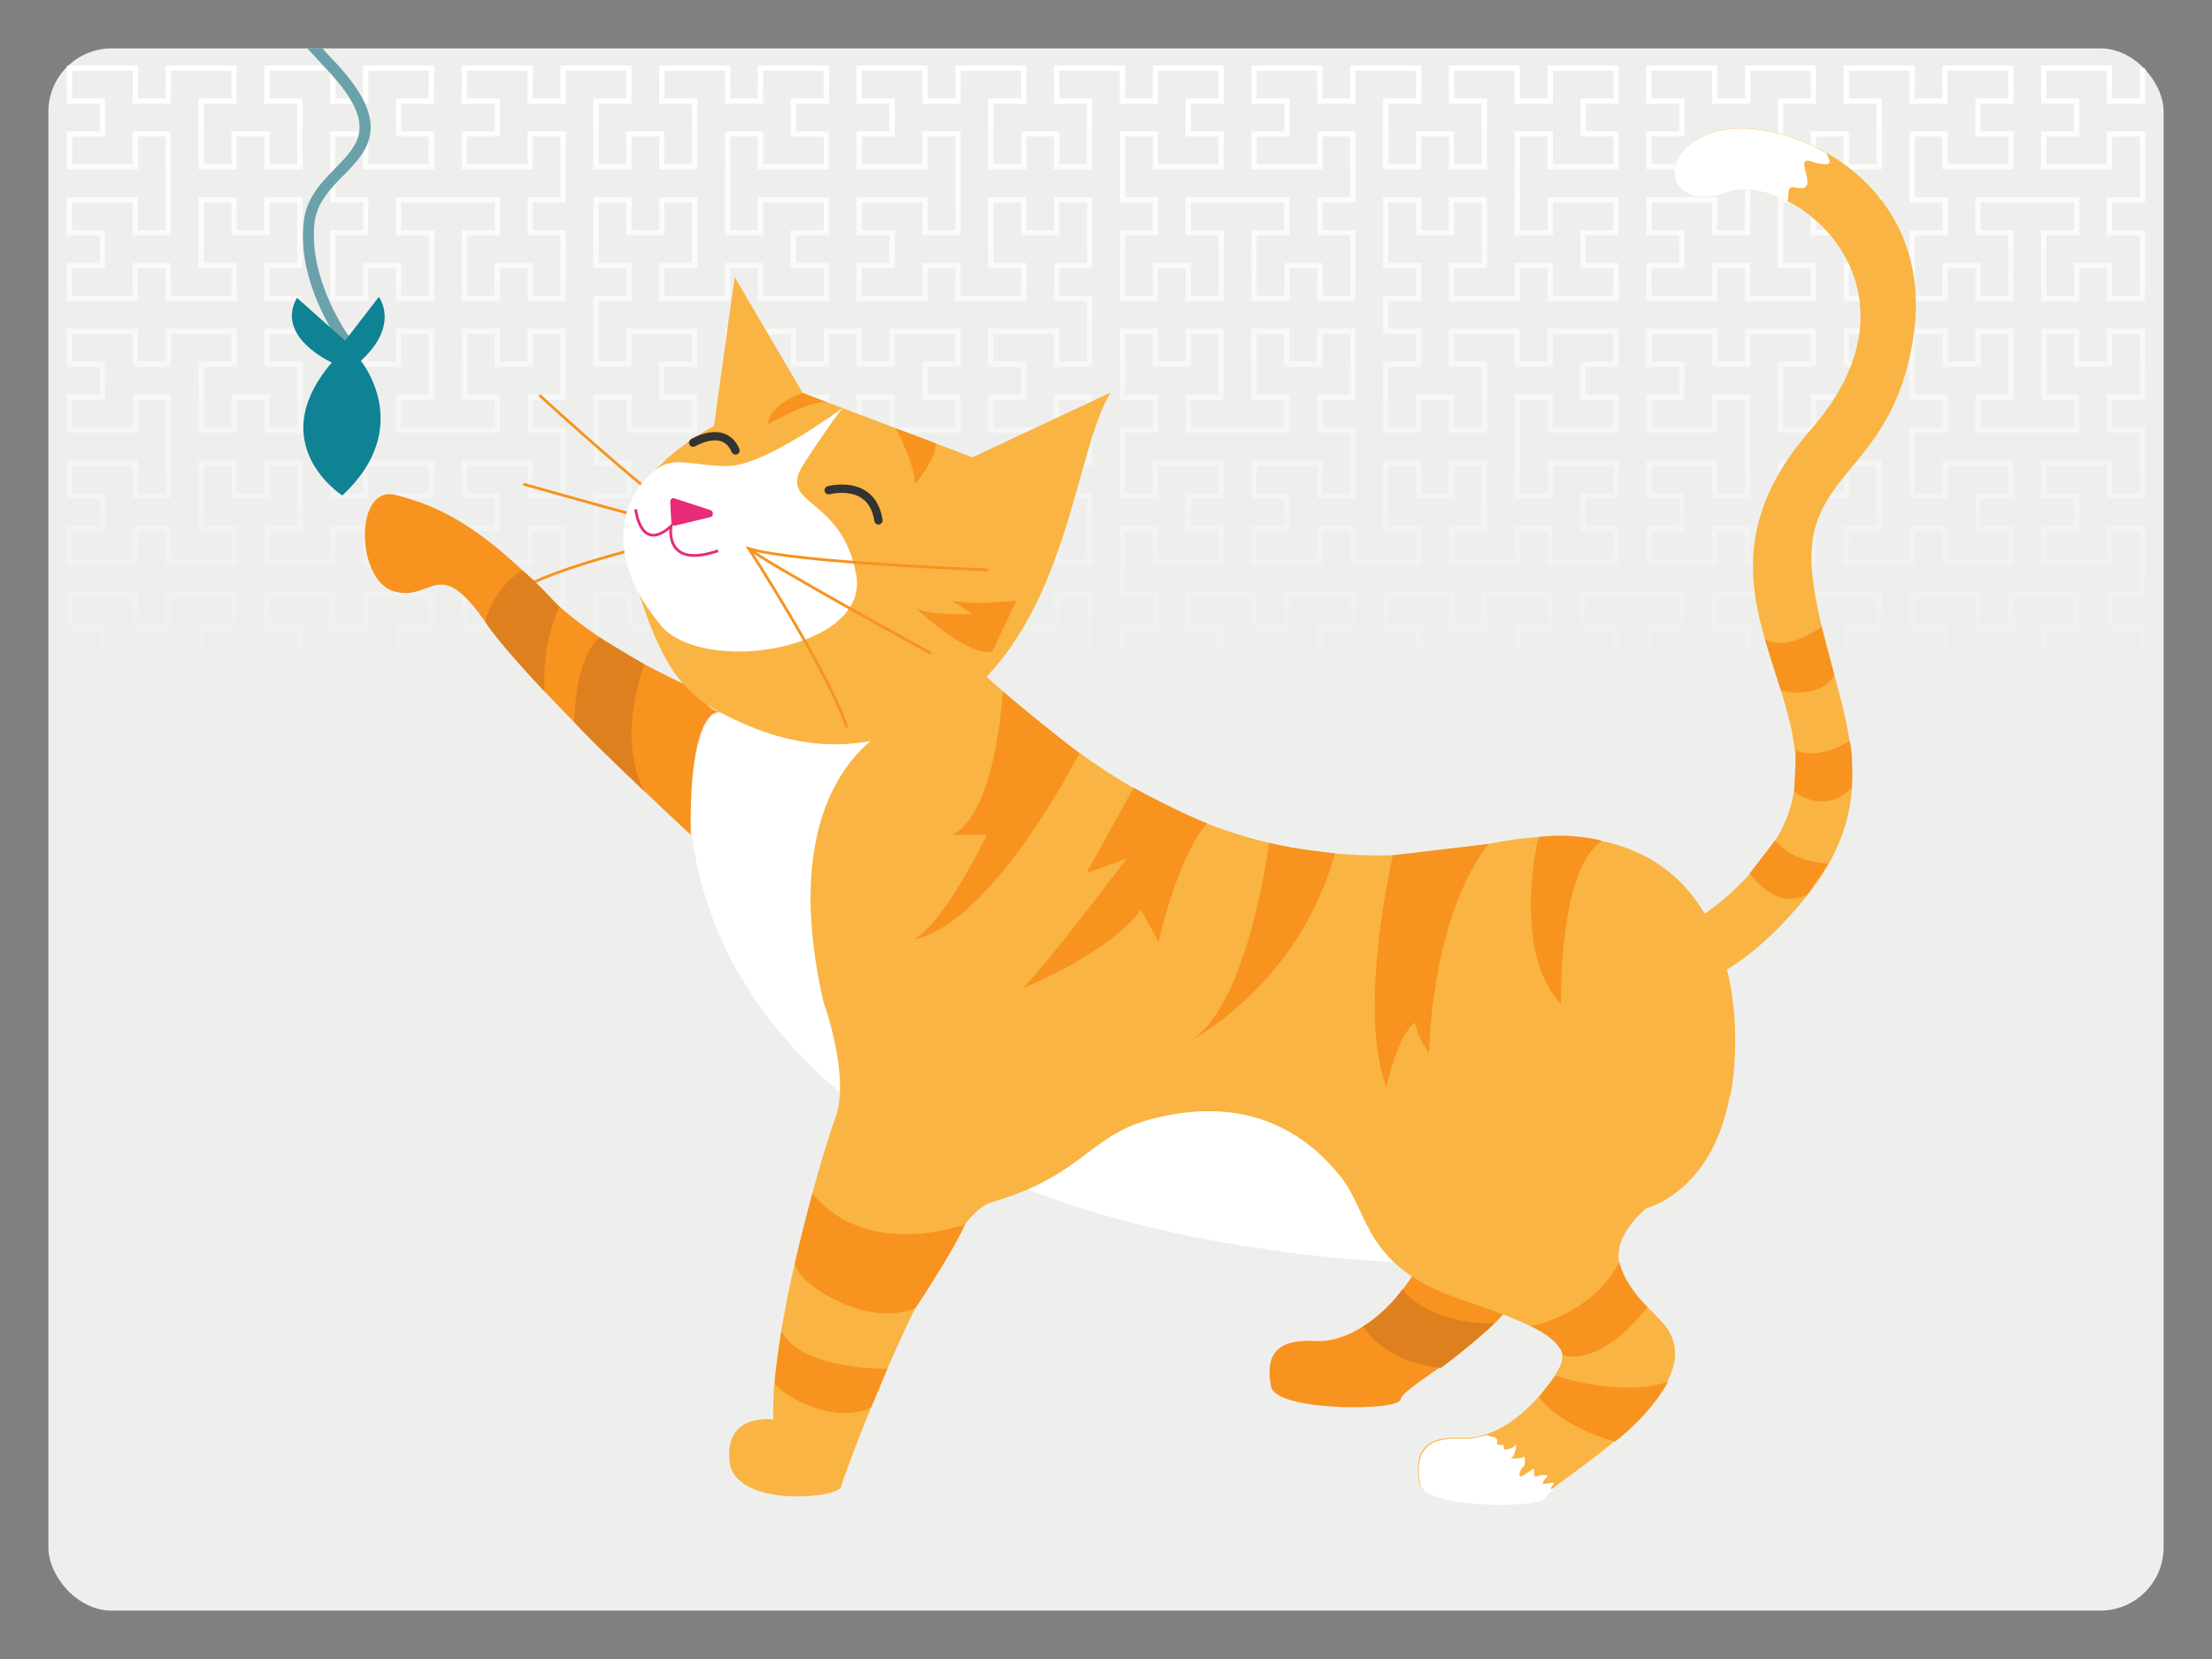 <?xml version="1.0" encoding="UTF-8"?><svg id="a" xmlns="http://www.w3.org/2000/svg" width="800" height="600" xmlns:xlink="http://www.w3.org/1999/xlink" viewBox="0 0 800 600"><rect x="0" y="0" width="800" height="600" fill="#808080" stroke="none"/><defs><style>.c{fill:url(#b);}.d{stroke:#333;stroke-width:3px;}.d,.e{stroke-linecap:round;}.d,.e,.f{fill:none;stroke-miterlimit:10;}.g{fill:#f9b443;}.h{fill:#eeefed;}.i{fill:#f7931e;}.j{fill:#fff;}.k{fill:#e72b78;}.l{fill:#6ba1ab;}.m{fill:#df801e;}.n{fill:#0f8294;}.e{stroke:#f7931e;}.f{stroke:#e72b78;}</style><linearGradient id="b" x1="400" y1="23.7" x2="400" y2="406.4" gradientTransform="matrix(1, 0, 0, 1, 0, 0)" gradientUnits="userSpaceOnUse"><stop offset="0" stop-color="#fff"/><stop offset=".6" stop-color="#eeefed"/></linearGradient></defs><g><rect class="h" x="17.5" y="17.5" width="765" height="565" rx="22.9" ry="22.9"/><polyline class="c" points="381.2 404.5 393.1 404.5 393.1 394.5 381.2 394.5 381.2 380.7 393.1 380.7 393.1 358.8 383.1 358.8 383.1 370.7 369.3 370.7 369.3 358.8 359.3 358.8 359.3 380.7 371.2 380.7 371.2 394.5 345.5 394.5 345.5 382.6 335.5 382.6 335.5 394.5 309.8 394.5 309.8 380.7 321.7 380.7 321.7 370.7 309.8 370.7 309.8 356.9 335.5 356.9 335.5 368.8 345.5 368.8 345.5 335 335.5 335 335.5 346.9 309.8 346.9 309.8 333.1 321.7 333.1 321.7 323.1 309.8 323.1 309.8 309.3 335.5 309.3 335.5 321.2 345.5 321.2 345.5 309.3 371.2 309.3 371.2 323.1 359.3 323.1 359.3 345 369.3 345 369.3 333.1 383.1 333.1 383.1 345 393.1 345 393.1 323.1 381.2 323.1 381.2 309.3 393.1 309.3 393.1 287.4 383.1 287.4 383.1 299.3 357.4 299.3 357.4 285.5 369.3 285.5 369.3 275.5 357.4 275.5 357.4 261.7 383.1 261.7 383.1 273.6 393.1 273.6 393.1 251.7 381.2 251.7 381.2 237.9 393.1 237.9 393.1 216 383.1 216 383.1 227.9 369.3 227.9 369.3 216 359.3 216 359.3 237.9 371.2 237.9 371.2 251.7 333.6 251.7 333.6 237.9 345.5 237.9 345.5 216 335.5 216 335.5 227.9 321.7 227.9 321.7 216 311.7 216 311.7 237.9 323.6 237.9 323.6 251.7 311.7 251.7 311.7 273.6 321.7 273.6 321.7 261.7 347.4 261.7 347.4 275.5 335.5 275.5 335.5 285.5 347.4 285.5 347.4 299.3 321.7 299.3 321.7 287.4 311.7 287.4 311.7 299.3 297.9 299.3 297.9 287.4 287.9 287.4 287.9 299.3 262.2 299.3 262.2 285.5 274.1 285.5 274.1 275.5 262.2 275.5 262.2 261.7 287.9 261.7 287.9 273.6 297.9 273.6 297.9 251.7 286 251.7 286 237.9 297.9 237.9 297.9 216 287.9 216 287.9 227.9 274.1 227.9 274.1 216 264.1 216 264.1 237.9 276 237.9 276 251.7 238.4 251.7 238.4 237.9 250.3 237.9 250.3 216 240.3 216 240.3 227.9 226.5 227.9 226.5 216 216.5 216 216.5 237.9 228.4 237.9 228.4 251.7 216.5 251.7 216.5 273.6 226.5 273.6 226.5 261.7 252.2 261.7 252.2 275.5 240.3 275.5 240.3 285.5 252.2 285.5 252.2 299.3 226.5 299.3 226.5 287.4 216.5 287.4 216.5 309.3 228.4 309.3 228.4 323.1 216.5 323.1 216.5 345 226.5 345 226.5 333.1 240.3 333.1 240.3 345 250.3 345 250.3 323.1 238.4 323.1 238.4 309.3 264.1 309.3 264.1 321.2 274.1 321.2 274.1 309.3 299.8 309.3 299.8 323.1 287.9 323.1 287.9 333.1 299.8 333.1 299.8 346.9 274.1 346.9 274.1 335 264.1 335 264.1 368.8 274.1 368.8 274.1 356.9 299.8 356.9 299.8 370.7 287.9 370.7 287.9 380.7 299.8 380.7 299.8 394.5 274.1 394.5 274.1 382.6 264.1 382.6 264.1 394.5 238.4 394.5 238.4 380.7 250.3 380.7 250.3 358.8 240.3 358.8 240.3 370.7 226.5 370.7 226.5 358.8 216.5 358.8 216.5 380.7 228.4 380.7 228.4 394.5 202.7 394.5 202.7 382.6 192.7 382.6 192.7 394.5 167 394.5 167 380.7 178.9 380.7 178.9 370.7 167 370.7 167 356.9 192.7 356.9 192.7 368.8 202.7 368.8 202.7 346.9 190.8 346.9 190.8 333.1 202.7 333.1 202.7 311.2 192.7 311.2 192.7 323.1 178.9 323.1 178.9 311.2 168.9 311.2 168.9 333.1 180.8 333.1 180.8 346.9 143.2 346.9 143.2 333.1 155.1 333.1 155.1 311.2 145.1 311.2 145.1 323.1 131.3 323.1 131.3 311.2 121.3 311.2 121.3 333.1 133.2 333.1 133.2 346.9 121.3 346.9 121.3 368.8 131.3 368.8 131.3 356.9 157 356.9 157 370.7 145.1 370.7 145.1 380.7 157 380.7 157 394.5 131.3 394.5 131.3 382.6 121.3 382.6 121.3 394.5 95.6 394.5 95.6 380.7 107.5 380.7 107.5 358.8 97.5 358.8 97.5 370.7 83.7 370.7 83.7 358.8 73.7 358.8 73.7 380.7 85.6 380.7 85.6 394.5 59.9 394.5 59.9 382.6 49.9 382.6 49.9 394.5 24.2 394.5 24.2 380.7 36.1 380.7 36.1 370.7 24.2 370.7 24.2 356.9 49.9 356.9 49.9 368.8 59.9 368.8 59.9 335 49.9 335 49.9 346.9 24.2 346.9 24.2 333.1 36.1 333.1 36.1 323.1 24.2 323.1 24.2 309.3 49.9 309.3 49.9 321.2 59.9 321.2 59.9 309.3 85.6 309.3 85.6 323.1 73.7 323.1 73.7 345 83.7 345 83.7 333.1 97.5 333.1 97.5 345 107.5 345 107.5 323.1 95.6 323.1 95.6 309.3 107.5 309.3 107.5 299.3 95.6 299.3 95.6 285.5 107.5 285.5 107.5 263.6 97.5 263.6 97.5 275.5 83.7 275.5 83.7 263.6 73.7 263.6 73.7 285.5 85.6 285.5 85.6 299.3 59.9 299.3 59.9 287.4 49.9 287.4 49.9 299.3 24.2 299.3 24.2 285.5 36.1 285.5 36.1 275.5 24.2 275.5 24.2 261.7 49.9 261.7 49.9 273.6 59.9 273.6 59.9 239.8 49.9 239.8 49.9 251.7 24.2 251.7 24.2 237.9 36.1 237.9 36.1 227.9 24.2 227.9 24.2 214.1 49.9 214.1 49.9 226 59.9 226 59.9 214.1 85.6 214.1 85.6 227.9 73.7 227.9 73.7 249.8 83.7 249.8 83.7 237.9 97.5 237.9 97.5 249.8 107.5 249.8 107.5 227.9 95.6 227.9 95.6 214.1 121.3 214.1 121.3 226 131.3 226 131.3 214.1 157 214.1 157 227.9 145.1 227.9 145.1 237.9 157 237.9 157 251.7 131.3 251.7 131.3 239.8 121.3 239.8 121.3 261.7 133.2 261.7 133.2 275.5 121.3 275.5 121.3 297.4 131.3 297.4 131.3 285.5 145.1 285.5 145.1 297.4 155.1 297.4 155.1 275.5 143.2 275.5 143.2 261.7 180.8 261.7 180.8 275.5 168.9 275.5 168.9 297.4 178.9 297.4 178.9 285.5 192.7 285.5 192.7 297.4 202.7 297.4 202.7 275.5 190.8 275.5 190.8 261.7 202.7 261.7 202.7 239.8 192.7 239.8 192.7 251.7 167 251.7 167 237.9 178.9 237.9 178.9 227.9 167 227.9 167 214.1 192.7 214.1 192.7 226 202.7 226 202.7 192.2 192.7 192.2 192.7 204.1 167 204.1 167 190.3 178.9 190.3 178.9 180.3 167 180.3 167 166.5 192.7 166.5 192.7 178.4 202.7 178.4 202.7 156.5 190.8 156.5 190.8 142.7 202.7 142.7 202.7 120.8 192.7 120.8 192.7 132.7 178.9 132.7 178.9 120.8 168.9 120.8 168.9 142.7 180.8 142.7 180.8 156.5 143.2 156.5 143.2 142.7 155.1 142.7 155.1 120.8 145.1 120.8 145.1 132.7 131.3 132.7 131.3 120.8 121.3 120.8 121.3 142.7 133.2 142.7 133.2 156.5 121.3 156.5 121.3 178.4 131.3 178.4 131.3 166.5 157 166.5 157 180.3 145.1 180.3 145.1 190.3 157 190.3 157 204.1 131.3 204.1 131.3 192.2 121.3 192.2 121.3 204.1 95.6 204.1 95.6 190.3 107.5 190.3 107.5 168.4 97.5 168.4 97.5 180.3 83.7 180.3 83.7 168.4 73.7 168.4 73.7 190.3 85.6 190.3 85.6 204.1 59.9 204.1 59.9 192.2 49.9 192.2 49.9 204.1 24.2 204.1 24.2 190.3 36.1 190.3 36.1 180.3 24.2 180.3 24.2 166.5 49.9 166.5 49.9 178.4 59.9 178.4 59.9 144.6 49.9 144.6 49.9 156.5 24.2 156.5 24.2 142.7 36.1 142.7 36.1 132.7 24.2 132.7 24.2 118.9 49.9 118.9 49.9 130.8 59.9 130.8 59.9 118.9 85.6 118.9 85.6 132.7 73.7 132.7 73.7 154.6 83.7 154.6 83.7 142.7 97.5 142.7 97.5 154.6 107.5 154.6 107.5 132.7 95.6 132.7 95.6 118.9 107.5 118.9 107.5 108.9 95.6 108.9 95.6 95.1 107.5 95.1 107.5 73.2 97.5 73.2 97.5 85.1 83.7 85.1 83.7 73.2 73.7 73.2 73.7 95.1 85.6 95.1 85.6 108.9 59.9 108.9 59.9 97 49.9 97 49.9 108.9 24.2 108.9 24.2 95.1 36.1 95.1 36.1 85.1 24.2 85.1 24.2 71.3 49.9 71.3 49.9 83.2 59.9 83.2 59.9 49.4 49.9 49.4 49.9 61.3 24.2 61.3 24.2 47.5 36.1 47.5 36.1 37.5 24.2 37.5 24.2 23.7 49.9 23.7 49.9 35.6 59.9 35.6 59.9 23.7 85.6 23.7 85.6 37.5 73.7 37.5 73.7 59.4 83.7 59.4 83.7 47.5 97.5 47.5 97.5 59.4 107.5 59.4 107.5 37.5 95.6 37.5 95.6 23.7 121.3 23.7 121.3 35.6 131.3 35.6 131.3 23.7 157 23.7 157 37.5 145.1 37.5 145.1 47.5 157 47.5 157 61.3 131.3 61.3 131.3 49.4 121.3 49.4 121.3 71.3 133.2 71.3 133.2 85.1 121.3 85.1 121.3 107 131.3 107 131.3 95.1 145.1 95.1 145.1 107 155.1 107 155.1 85.1 143.2 85.1 143.2 71.3 180.8 71.3 180.8 85.1 168.9 85.1 168.9 107 178.9 107 178.9 95.1 192.7 95.1 192.7 107 202.7 107 202.7 85.1 190.8 85.1 190.8 71.3 202.7 71.3 202.7 49.4 192.7 49.4 192.7 61.3 167 61.3 167 47.5 178.9 47.5 178.9 37.5 167 37.5 167 23.7 192.7 23.7 192.7 35.6 202.7 35.6 202.7 23.7 228.4 23.7 228.4 37.5 216.5 37.5 216.5 59.4 226.5 59.4 226.5 47.5 240.3 47.5 240.3 59.4 250.3 59.4 250.3 37.5 238.4 37.5 238.4 23.7 264.1 23.7 264.1 35.6 274.1 35.6 274.1 23.7 299.8 23.7 299.8 37.5 287.9 37.5 287.9 47.5 299.8 47.5 299.8 61.3 274.1 61.3 274.1 49.4 264.1 49.4 264.1 83.2 274.1 83.2 274.1 71.3 299.8 71.3 299.8 85.1 287.9 85.1 287.9 95.1 299.8 95.1 299.8 108.9 274.1 108.9 274.1 97 264.1 97 264.1 108.9 238.4 108.9 238.4 95.1 250.3 95.1 250.3 73.2 240.3 73.2 240.3 85.1 226.5 85.1 226.5 73.2 216.5 73.2 216.5 95.1 228.4 95.1 228.4 108.9 216.5 108.9 216.5 130.8 226.5 130.8 226.5 118.9 252.2 118.9 252.2 132.7 240.3 132.7 240.3 142.7 252.2 142.7 252.2 156.5 226.5 156.5 226.5 144.6 216.5 144.6 216.5 166.5 228.4 166.5 228.4 180.3 216.5 180.3 216.5 202.2 226.5 202.2 226.5 190.3 240.3 190.3 240.3 202.2 250.3 202.2 250.3 180.3 238.4 180.3 238.4 166.5 276 166.5 276 180.3 264.1 180.3 264.1 202.2 274.1 202.2 274.1 190.3 287.9 190.3 287.9 202.2 297.9 202.2 297.9 180.3 286 180.3 286 166.5 297.9 166.5 297.9 144.6 287.9 144.6 287.9 156.5 262.2 156.5 262.2 142.7 274.1 142.7 274.1 132.7 262.2 132.7 262.2 118.9 287.9 118.9 287.9 130.8 297.9 130.8 297.9 118.9 311.7 118.9 311.7 130.8 321.7 130.8 321.7 118.9 347.4 118.9 347.4 132.7 335.5 132.7 335.5 142.7 347.4 142.7 347.4 156.5 321.7 156.5 321.7 144.6 311.7 144.6 311.7 166.5 323.6 166.5 323.6 180.3 311.7 180.3 311.7 202.2 321.7 202.2 321.7 190.3 335.5 190.3 335.5 202.2 345.5 202.2 345.5 180.3 333.6 180.3 333.6 166.5 371.2 166.5 371.2 180.3 359.3 180.3 359.3 202.2 369.3 202.2 369.3 190.3 383.1 190.3 383.1 202.2 393.1 202.2 393.1 180.3 381.2 180.3 381.2 166.5 393.1 166.5 393.1 144.6 383.1 144.6 383.1 156.5 357.4 156.5 357.4 142.7 369.3 142.7 369.3 132.7 357.4 132.7 357.4 118.9 383.1 118.9 383.1 130.8 393.1 130.8 393.1 108.9 381.2 108.9 381.2 95.1 393.1 95.1 393.1 73.2 383.1 73.2 383.1 85.1 369.3 85.1 369.3 73.2 359.3 73.2 359.3 95.1 371.2 95.1 371.2 108.9 345.5 108.9 345.5 97 335.5 97 335.5 108.9 309.8 108.9 309.8 95.1 321.7 95.1 321.7 85.1 309.8 85.1 309.8 71.3 335.5 71.3 335.5 83.2 345.5 83.2 345.5 49.4 335.5 49.4 335.5 61.3 309.8 61.3 309.8 47.5 321.7 47.5 321.7 37.5 309.8 37.5 309.8 23.7 335.5 23.7 335.5 35.6 345.5 35.6 345.5 23.7 371.2 23.7 371.2 37.5 359.3 37.5 359.3 59.4 369.3 59.4 369.3 47.5 383.1 47.5 383.1 59.4 393.1 59.4 393.1 37.5 381.2 37.5 381.2 23.7 406.9 23.7 406.9 35.6 416.9 35.6 416.9 23.7 442.6 23.7 442.6 37.5 430.7 37.5 430.7 47.5 442.6 47.5 442.6 61.3 416.9 61.3 416.9 49.4 406.9 49.4 406.9 71.3 418.8 71.3 418.8 85.1 406.9 85.1 406.9 107 416.9 107 416.9 95.1 430.7 95.1 430.7 107 440.7 107 440.7 85.1 428.8 85.1 428.8 71.3 466.4 71.3 466.4 85.1 454.5 85.1 454.5 107 464.5 107 464.5 95.1 478.3 95.1 478.3 107 488.3 107 488.3 85.1 476.4 85.1 476.4 71.3 488.3 71.3 488.3 49.4 478.3 49.4 478.3 61.3 452.6 61.3 452.6 47.5 464.5 47.5 464.5 37.5 452.6 37.5 452.6 23.7 478.3 23.7 478.3 35.6 488.3 35.6 488.3 23.7 514 23.7 514 37.5 502.1 37.5 502.1 59.4 512.1 59.4 512.1 47.5 525.9 47.5 525.9 59.4 535.9 59.4 535.9 37.5 524 37.5 524 23.7 549.7 23.7 549.7 35.6 559.7 35.6 559.7 23.7 585.4 23.7 585.4 37.5 573.5 37.5 573.5 47.5 585.4 47.5 585.4 61.3 559.7 61.3 559.7 49.4 549.7 49.4 549.7 83.2 559.7 83.2 559.7 71.3 585.4 71.3 585.4 85.1 573.5 85.1 573.5 95.1 585.4 95.1 585.4 108.9 559.7 108.9 559.7 97 549.7 97 549.7 108.9 524 108.9 524 95.1 535.9 95.1 535.9 73.2 525.9 73.2 525.9 85.1 512.1 85.1 512.1 73.2 502.1 73.2 502.1 95.1 514 95.1 514 108.9 502.1 108.9 502.1 118.9 514 118.9 514 132.7 502.1 132.7 502.1 154.6 512.1 154.6 512.1 142.7 525.9 142.7 525.9 154.6 535.9 154.6 535.9 132.7 524 132.7 524 118.9 549.7 118.9 549.7 130.8 559.7 130.8 559.7 118.9 585.4 118.9 585.4 132.7 573.5 132.7 573.5 142.7 585.4 142.7 585.4 156.5 559.7 156.5 559.7 144.6 549.7 144.6 549.7 178.4 559.7 178.4 559.7 166.5 585.4 166.5 585.4 180.3 573.5 180.3 573.5 190.3 585.4 190.3 585.4 204.1 559.7 204.1 559.7 192.2 549.7 192.2 549.7 204.1 524 204.1 524 190.3 535.9 190.3 535.9 168.4 525.9 168.4 525.9 180.3 512.1 180.3 512.1 168.4 502.1 168.4 502.1 190.3 514 190.3 514 204.1 488.3 204.1 488.3 192.2 478.3 192.2 478.3 204.1 452.6 204.1 452.6 190.3 464.5 190.3 464.5 180.3 452.6 180.3 452.6 166.5 478.3 166.5 478.3 178.4 488.3 178.4 488.3 156.5 476.4 156.5 476.4 142.7 488.3 142.7 488.3 120.8 478.3 120.8 478.3 132.7 464.5 132.7 464.5 120.8 454.5 120.8 454.5 142.7 466.4 142.7 466.4 156.5 428.8 156.5 428.8 142.7 440.7 142.7 440.7 120.8 430.7 120.8 430.7 132.7 416.9 132.7 416.9 120.8 406.9 120.8 406.9 142.7 418.8 142.7 418.8 156.5 406.9 156.5 406.9 178.4 416.9 178.4 416.9 166.5 442.6 166.5 442.6 180.3 430.7 180.3 430.7 190.3 442.6 190.3 442.6 204.1 416.9 204.1 416.9 192.2 406.9 192.2 406.9 214.1 418.8 214.1 418.8 227.9 406.9 227.9 406.9 249.8 416.9 249.8 416.9 237.9 430.7 237.9 430.7 249.8 440.7 249.8 440.7 227.9 428.8 227.9 428.8 214.1 454.5 214.1 454.5 226 464.5 226 464.5 214.1 490.2 214.1 490.2 227.9 478.3 227.9 478.3 237.9 490.2 237.9 490.2 251.7 464.5 251.7 464.5 239.8 454.5 239.8 454.5 273.6 464.5 273.6 464.5 261.7 490.2 261.7 490.2 275.5 478.3 275.5 478.3 285.5 490.2 285.5 490.2 299.3 464.5 299.3 464.5 287.4 454.5 287.4 454.5 299.3 428.8 299.3 428.8 285.5 440.7 285.5 440.7 263.6 430.7 263.6 430.7 275.5 416.9 275.5 416.9 263.6 406.9 263.6 406.9 285.5 418.8 285.5 418.8 299.3 406.9 299.3 406.9 321.2 416.9 321.2 416.9 309.3 442.6 309.3 442.6 323.1 430.7 323.1 430.7 333.1 442.6 333.1 442.6 346.9 416.9 346.9 416.9 335 406.9 335 406.9 356.9 418.8 356.9 418.8 370.7 406.9 370.7 406.9 392.6 416.9 392.6 416.9 380.7 430.7 380.7 430.7 392.6 440.7 392.6 440.7 370.7 428.8 370.7 428.8 356.9 466.4 356.9 466.4 370.7 454.5 370.7 454.5 392.6 464.5 392.6 464.5 380.7 478.3 380.7 478.3 392.6 488.3 392.6 488.3 370.7 476.4 370.7 476.4 356.9 488.3 356.9 488.3 335 478.3 335 478.3 346.9 452.6 346.9 452.6 333.1 464.5 333.1 464.5 323.1 452.6 323.1 452.6 309.3 478.3 309.3 478.3 321.2 488.3 321.2 488.3 309.3 502.1 309.3 502.1 321.2 512.1 321.2 512.1 309.3 537.8 309.3 537.8 323.1 525.9 323.1 525.9 333.1 537.8 333.1 537.8 346.9 512.1 346.9 512.1 335 502.1 335 502.1 356.9 514 356.9 514 370.7 502.1 370.7 502.1 392.6 512.1 392.6 512.1 380.7 525.9 380.7 525.9 392.6 535.9 392.6 535.9 370.7 524 370.7 524 356.9 561.6 356.9 561.6 370.7 549.7 370.7 549.7 392.6 559.7 392.6 559.7 380.7 573.5 380.7 573.5 392.6 583.5 392.6 583.5 370.7 571.6 370.7 571.6 356.9 583.5 356.9 583.5 335 573.5 335 573.5 346.9 547.8 346.9 547.8 333.1 559.7 333.1 559.7 323.1 547.8 323.1 547.8 309.3 573.5 309.3 573.5 321.2 583.5 321.2 583.5 299.3 571.6 299.3 571.6 285.5 583.5 285.5 583.5 263.6 573.5 263.6 573.5 275.5 559.7 275.5 559.7 263.6 549.7 263.6 549.7 285.5 561.6 285.5 561.6 299.3 535.9 299.3 535.9 287.4 525.9 287.4 525.9 299.3 500.2 299.3 500.2 285.5 512.1 285.5 512.1 275.5 500.2 275.5 500.2 261.7 525.9 261.7 525.9 273.6 535.9 273.6 535.9 239.8 525.9 239.8 525.9 251.7 500.2 251.7 500.2 237.9 512.1 237.9 512.1 227.9 500.2 227.9 500.2 214.1 525.9 214.1 525.9 226 535.9 226 535.9 214.1 561.6 214.1 561.6 227.9 549.7 227.9 549.7 249.8 559.7 249.8 559.7 237.9 573.5 237.9 573.5 249.8 583.5 249.8 583.5 227.9 571.6 227.9 571.6 214.1 609.2 214.1 609.2 227.9 597.3 227.9 597.3 249.8 607.3 249.8 607.3 237.9 621.1 237.9 621.1 249.8 631.1 249.8 631.1 227.9 619.2 227.9 619.2 214.1 644.9 214.1 644.9 226 654.9 226 654.9 214.1 680.6 214.1 680.6 227.9 668.7 227.9 668.7 237.9 680.6 237.9 680.6 251.7 654.9 251.7 654.9 239.8 644.9 239.8 644.9 273.6 654.9 273.6 654.9 261.7 680.6 261.7 680.6 275.5 668.7 275.5 668.7 285.5 680.6 285.5 680.6 299.3 654.9 299.3 654.9 287.4 644.9 287.4 644.9 299.3 619.2 299.3 619.2 285.5 631.1 285.5 631.1 263.6 621.1 263.6 621.1 275.5 607.3 275.5 607.3 263.6 597.3 263.6 597.3 285.5 609.2 285.5 609.2 299.3 597.3 299.3 597.3 321.2 607.3 321.2 607.3 309.3 633 309.3 633 323.1 621.1 323.1 621.1 333.1 633 333.1 633 346.9 607.3 346.9 607.3 335 597.3 335 597.3 356.9 609.2 356.9 609.2 370.7 597.3 370.7 597.3 392.6 607.3 392.6 607.3 380.7 621.1 380.7 621.1 392.6 631.1 392.6 631.1 370.7 619.2 370.7 619.2 356.9 656.8 356.9 656.8 370.7 644.9 370.7 644.9 392.6 654.9 392.6 654.9 380.7 668.7 380.7 668.7 392.6 678.7 392.6 678.7 370.7 666.8 370.7 666.8 356.9 678.7 356.9 678.7 335 668.7 335 668.7 346.9 643 346.9 643 333.1 654.9 333.1 654.9 323.1 643 323.1 643 309.3 668.7 309.3 668.7 321.2 678.7 321.2 678.7 309.3 692.5 309.3 692.5 321.2 702.5 321.2 702.5 309.3 728.2 309.3 728.2 323.1 716.3 323.1 716.3 333.1 728.2 333.1 728.2 346.9 702.5 346.9 702.5 335 692.5 335 692.5 356.9 704.4 356.9 704.4 370.7 692.5 370.7 692.5 392.6 702.5 392.6 702.5 380.7 716.3 380.7 716.3 392.6 726.3 392.6 726.3 370.7 714.4 370.7 714.4 356.9 752 356.9 752 370.7 740.1 370.7 740.1 392.6 750.1 392.6 750.1 380.7 763.9 380.7 763.9 392.6 773.9 392.6 773.9 370.7 762 370.7 762 356.9 773.9 356.9 773.9 335 763.9 335 763.9 346.9 738.2 346.9 738.2 333.1 750.1 333.1 750.1 323.1 738.2 323.1 738.2 309.3 763.9 309.3 763.9 321.2 773.9 321.2 773.9 299.3 762 299.3 762 285.5 773.9 285.5 773.9 263.6 763.9 263.6 763.9 275.5 750.1 275.5 750.1 263.6 740.1 263.6 740.1 285.5 752 285.5 752 299.3 726.3 299.3 726.3 287.4 716.3 287.4 716.3 299.3 690.6 299.3 690.6 285.5 702.5 285.5 702.5 275.5 690.6 275.5 690.6 261.7 716.3 261.7 716.3 273.6 726.3 273.6 726.3 239.8 716.3 239.8 716.3 251.7 690.6 251.7 690.6 237.9 702.5 237.9 702.5 227.9 690.6 227.9 690.6 214.1 716.3 214.1 716.3 226 726.3 226 726.3 214.1 752 214.1 752 227.9 740.1 227.9 740.1 249.8 750.1 249.8 750.1 237.9 763.9 237.9 763.9 249.8 773.9 249.8 773.9 227.9 762 227.9 762 214.1 773.9 214.1 773.9 192.2 763.9 192.2 763.9 204.1 738.2 204.1 738.2 190.3 750.1 190.3 750.1 180.3 738.2 180.3 738.2 166.5 763.9 166.5 763.9 178.4 773.9 178.4 773.9 156.5 762 156.5 762 142.7 773.9 142.7 773.9 120.8 763.9 120.8 763.9 132.7 750.1 132.7 750.1 120.8 740.1 120.8 740.1 142.7 752 142.7 752 156.5 714.4 156.5 714.4 142.7 726.3 142.7 726.3 120.8 716.3 120.8 716.3 132.7 702.5 132.7 702.5 120.8 692.5 120.8 692.5 142.7 704.4 142.7 704.4 156.5 692.5 156.5 692.5 178.4 702.5 178.4 702.5 166.5 728.2 166.5 728.2 180.3 716.3 180.3 716.3 190.3 728.2 190.3 728.2 204.1 702.5 204.1 702.5 192.2 692.5 192.2 692.5 204.1 666.8 204.1 666.8 190.3 678.7 190.3 678.7 168.4 668.7 168.4 668.7 180.3 654.9 180.3 654.9 168.4 644.9 168.4 644.9 190.3 656.8 190.3 656.8 204.1 631.1 204.1 631.1 192.2 621.1 192.2 621.1 204.1 595.4 204.1 595.4 190.3 607.3 190.3 607.3 180.3 595.4 180.3 595.4 166.5 621.1 166.5 621.1 178.4 631.1 178.4 631.1 144.6 621.1 144.6 621.1 156.5 595.4 156.5 595.4 142.7 607.3 142.7 607.3 132.7 595.4 132.7 595.4 118.9 621.1 118.9 621.1 130.8 631.1 130.8 631.1 118.9 656.8 118.9 656.8 132.7 644.9 132.7 644.9 154.6 654.9 154.6 654.9 142.7 668.7 142.7 668.7 154.6 678.7 154.6 678.7 132.7 666.8 132.7 666.8 118.9 678.7 118.9 678.7 108.9 666.8 108.9 666.8 95.1 678.7 95.1 678.7 73.2 668.7 73.2 668.7 85.1 654.9 85.1 654.9 73.2 644.9 73.2 644.9 95.1 656.8 95.1 656.8 108.9 631.1 108.9 631.1 97 621.1 97 621.1 108.9 595.4 108.9 595.4 95.1 607.3 95.1 607.3 85.1 595.4 85.1 595.4 71.3 621.1 71.3 621.1 83.2 631.1 83.2 631.1 49.4 621.1 49.4 621.1 61.3 595.4 61.3 595.4 47.5 607.3 47.5 607.3 37.5 595.4 37.5 595.4 23.7 621.1 23.7 621.1 35.6 631.1 35.6 631.1 23.7 656.8 23.7 656.8 37.5 644.9 37.5 644.9 59.4 654.9 59.4 654.9 47.5 668.7 47.5 668.7 59.4 678.7 59.4 678.7 37.5 666.8 37.5 666.8 23.7 692.5 23.7 692.5 35.6 702.5 35.6 702.5 23.7 728.2 23.7 728.2 37.5 716.3 37.5 716.3 47.5 728.2 47.5 728.2 61.3 702.5 61.3 702.5 49.4 692.5 49.4 692.5 71.3 704.4 71.3 704.4 85.1 692.5 85.1 692.5 107 702.5 107 702.5 95.1 716.3 95.1 716.3 107 726.3 107 726.3 85.1 714.4 85.1 714.4 71.3 752 71.3 752 85.1 740.1 85.1 740.1 107 750.1 107 750.1 95.1 763.9 95.1 763.9 107 773.9 107 773.9 85.1 762 85.1 762 71.3 773.9 71.3 773.9 49.4 763.9 49.4 763.9 61.3 738.2 61.3 738.2 47.5 750.1 47.5 750.1 37.5 738.2 37.5 738.2 23.7 763.9 23.7 763.9 35.6 773.9 35.6 773.9 24.7 775.8 24.7 775.8 37.5 762 37.5 762 25.6 740.1 25.6 740.1 35.6 752 35.6 752 49.4 740.1 49.4 740.1 59.4 762 59.4 762 47.5 775.8 47.5 775.8 73.2 763.9 73.2 763.9 83.2 775.8 83.2 775.8 108.9 762 108.9 762 97 752 97 752 108.9 738.2 108.9 738.2 83.2 750.1 83.2 750.1 73.2 716.3 73.2 716.3 83.2 728.2 83.2 728.2 108.9 714.4 108.9 714.4 97 704.4 97 704.4 108.9 690.6 108.9 690.6 83.2 702.5 83.2 702.5 73.2 690.6 73.2 690.6 47.5 704.4 47.5 704.4 59.4 726.3 59.4 726.3 49.4 714.4 49.4 714.4 35.6 726.3 35.6 726.3 25.6 704.4 25.6 704.4 37.5 690.6 37.5 690.6 25.6 668.7 25.6 668.7 35.6 680.6 35.6 680.6 61.3 666.8 61.3 666.8 49.4 656.8 49.4 656.8 61.3 643 61.3 643 35.6 654.9 35.6 654.9 25.6 633 25.6 633 37.5 619.2 37.5 619.2 25.6 597.3 25.6 597.3 35.6 609.2 35.6 609.2 49.4 597.3 49.4 597.3 59.4 619.2 59.4 619.2 47.5 633 47.5 633 85.1 619.2 85.1 619.2 73.2 597.3 73.2 597.3 83.2 609.2 83.2 609.2 97 597.3 97 597.3 107 619.2 107 619.2 95.1 633 95.1 633 107 654.9 107 654.9 97 643 97 643 71.3 656.8 71.3 656.8 83.2 666.8 83.2 666.8 71.3 680.6 71.3 680.6 97 668.7 97 668.7 107 680.6 107 680.6 120.8 668.7 120.8 668.7 130.8 680.6 130.8 680.6 156.5 666.8 156.5 666.8 144.6 656.8 144.6 656.8 156.5 643 156.5 643 130.8 654.9 130.8 654.9 120.8 633 120.8 633 132.7 619.2 132.7 619.2 120.8 597.3 120.8 597.3 130.8 609.2 130.8 609.2 144.6 597.3 144.6 597.3 154.6 619.2 154.6 619.2 142.7 633 142.7 633 180.3 619.2 180.3 619.2 168.4 597.3 168.4 597.3 178.4 609.2 178.4 609.2 192.2 597.3 192.2 597.3 202.2 619.2 202.2 619.2 190.3 633 190.3 633 202.2 654.9 202.2 654.9 192.2 643 192.2 643 166.5 656.8 166.5 656.8 178.4 666.8 178.4 666.8 166.5 680.6 166.5 680.6 192.2 668.7 192.2 668.7 202.2 690.6 202.2 690.6 190.3 704.4 190.3 704.4 202.2 726.3 202.2 726.3 192.2 714.4 192.2 714.4 178.4 726.3 178.4 726.3 168.4 704.4 168.4 704.4 180.3 690.6 180.3 690.6 154.6 702.5 154.6 702.5 144.6 690.6 144.6 690.6 118.9 704.4 118.9 704.4 130.8 714.4 130.8 714.4 118.9 728.2 118.9 728.2 144.6 716.3 144.6 716.3 154.6 750.1 154.6 750.1 144.6 738.2 144.6 738.2 118.9 752 118.9 752 130.8 762 130.8 762 118.9 775.8 118.9 775.8 144.6 763.9 144.6 763.9 154.6 775.8 154.6 775.8 180.3 762 180.3 762 168.4 740.1 168.4 740.1 178.4 752 178.4 752 192.2 740.1 192.2 740.1 202.2 762 202.2 762 190.3 775.8 190.3 775.8 216 763.9 216 763.9 226 775.8 226 775.8 251.7 762 251.7 762 239.8 752 239.8 752 251.7 738.2 251.7 738.2 226 750.1 226 750.1 216 728.2 216 728.2 227.9 714.4 227.9 714.4 216 692.5 216 692.5 226 704.4 226 704.4 239.8 692.5 239.8 692.5 249.8 714.4 249.8 714.4 237.9 728.2 237.9 728.2 275.5 714.4 275.5 714.4 263.6 692.5 263.6 692.5 273.6 704.4 273.6 704.4 287.4 692.5 287.4 692.5 297.4 714.4 297.4 714.4 285.5 728.2 285.5 728.2 297.4 750.1 297.4 750.1 287.4 738.2 287.4 738.2 261.7 752 261.7 752 273.6 762 273.6 762 261.7 775.8 261.7 775.8 287.4 763.9 287.4 763.9 297.4 775.8 297.4 775.8 323.1 762 323.1 762 311.2 740.1 311.2 740.1 321.2 752 321.2 752 335 740.1 335 740.1 345 762 345 762 333.1 775.8 333.1 775.8 358.8 763.9 358.8 763.9 368.8 775.8 368.8 775.8 394.5 762 394.5 762 382.6 752 382.6 752 394.5 738.2 394.5 738.2 368.8 750.1 368.8 750.1 358.8 716.3 358.8 716.3 368.8 728.2 368.8 728.2 394.5 714.4 394.5 714.4 382.6 704.4 382.6 704.4 394.5 690.6 394.5 690.6 368.8 702.5 368.8 702.5 358.8 690.6 358.8 690.6 333.1 704.4 333.1 704.4 345 726.3 345 726.3 335 714.4 335 714.4 321.2 726.3 321.2 726.3 311.2 704.4 311.2 704.4 323.1 690.6 323.1 690.6 311.2 680.6 311.2 680.6 323.1 666.8 323.1 666.8 311.2 644.9 311.2 644.9 321.2 656.8 321.2 656.8 335 644.9 335 644.9 345 666.8 345 666.8 333.1 680.6 333.1 680.6 358.8 668.7 358.8 668.7 368.8 680.6 368.8 680.6 394.5 666.8 394.5 666.8 382.6 656.8 382.6 656.8 394.5 643 394.5 643 368.8 654.9 368.8 654.9 358.8 621.1 358.8 621.1 368.8 633 368.8 633 394.5 619.2 394.5 619.2 382.6 609.2 382.6 609.2 394.5 595.4 394.5 595.4 368.8 607.3 368.8 607.3 358.8 595.4 358.8 595.4 333.1 609.2 333.1 609.2 345 631.1 345 631.1 335 619.2 335 619.2 321.2 631.1 321.2 631.1 311.2 609.2 311.2 609.2 323.1 595.4 323.1 595.4 297.4 607.3 297.4 607.3 287.4 595.4 287.4 595.4 261.7 609.2 261.7 609.2 273.6 619.2 273.6 619.2 261.7 633 261.7 633 287.4 621.1 287.4 621.1 297.4 643 297.4 643 285.5 656.8 285.5 656.8 297.4 678.7 297.4 678.7 287.4 666.8 287.4 666.8 273.6 678.7 273.6 678.7 263.6 656.8 263.6 656.8 275.5 643 275.5 643 237.9 656.8 237.9 656.8 249.8 678.7 249.8 678.7 239.8 666.8 239.8 666.8 226 678.7 226 678.7 216 656.8 216 656.8 227.9 643 227.9 643 216 621.1 216 621.1 226 633 226 633 251.7 619.2 251.7 619.2 239.8 609.2 239.8 609.2 251.7 595.4 251.7 595.4 226 607.3 226 607.3 216 573.5 216 573.5 226 585.4 226 585.4 251.7 571.6 251.7 571.6 239.8 561.6 239.8 561.6 251.7 547.8 251.7 547.8 226 559.7 226 559.7 216 537.8 216 537.8 227.9 524 227.9 524 216 502.1 216 502.1 226 514 226 514 239.8 502.1 239.8 502.1 249.8 524 249.8 524 237.9 537.8 237.9 537.8 275.5 524 275.5 524 263.6 502.1 263.6 502.1 273.6 514 273.6 514 287.4 502.1 287.4 502.1 297.4 524 297.4 524 285.5 537.8 285.5 537.8 297.4 559.7 297.4 559.7 287.4 547.8 287.4 547.8 261.7 561.6 261.7 561.6 273.6 571.6 273.6 571.6 261.7 585.4 261.7 585.4 287.4 573.5 287.4 573.5 297.4 585.4 297.4 585.4 323.1 571.6 323.1 571.6 311.2 549.7 311.2 549.7 321.2 561.6 321.2 561.6 335 549.7 335 549.7 345 571.6 345 571.6 333.1 585.4 333.1 585.4 358.8 573.5 358.8 573.5 368.8 585.4 368.8 585.4 394.5 571.6 394.5 571.6 382.6 561.6 382.6 561.6 394.5 547.8 394.5 547.8 368.8 559.7 368.8 559.7 358.8 525.9 358.8 525.9 368.8 537.8 368.8 537.8 394.5 524 394.5 524 382.6 514 382.6 514 394.5 500.2 394.5 500.2 368.8 512.1 368.8 512.1 358.8 500.2 358.8 500.2 333.1 514 333.1 514 345 535.9 345 535.9 335 524 335 524 321.2 535.9 321.2 535.9 311.2 514 311.2 514 323.1 500.2 323.1 500.2 311.2 490.2 311.2 490.2 323.1 476.4 323.1 476.4 311.2 454.5 311.2 454.5 321.2 466.4 321.2 466.4 335 454.5 335 454.5 345 476.4 345 476.4 333.1 490.2 333.1 490.2 358.8 478.3 358.8 478.3 368.8 490.2 368.8 490.2 394.5 476.4 394.5 476.4 382.6 466.4 382.6 466.4 394.5 452.6 394.5 452.6 368.8 464.5 368.8 464.5 358.8 430.7 358.8 430.7 368.8 442.6 368.8 442.6 394.5 428.8 394.5 428.8 382.6 418.8 382.6 418.8 394.5 405 394.5 405 368.8 416.9 368.8 416.9 358.8 405 358.8 405 333.1 418.8 333.1 418.8 345 440.7 345 440.7 335 428.8 335 428.8 321.2 440.7 321.2 440.7 311.2 418.8 311.2 418.8 323.1 405 323.1 405 297.4 416.9 297.4 416.9 287.4 405 287.4 405 261.7 418.8 261.7 418.8 273.6 428.8 273.6 428.8 261.7 442.6 261.7 442.6 287.4 430.7 287.4 430.7 297.4 452.6 297.4 452.6 285.5 466.4 285.5 466.4 297.4 488.3 297.4 488.3 287.4 476.4 287.4 476.4 273.6 488.3 273.6 488.3 263.6 466.4 263.6 466.4 275.5 452.6 275.5 452.6 237.9 466.4 237.9 466.4 249.8 488.3 249.8 488.3 239.8 476.4 239.8 476.4 226 488.3 226 488.3 216 466.4 216 466.4 227.9 452.6 227.9 452.6 216 430.7 216 430.7 226 442.6 226 442.6 251.7 428.8 251.7 428.8 239.8 418.8 239.8 418.8 251.7 405 251.7 405 226 416.9 226 416.9 216 405 216 405 190.3 418.8 190.3 418.8 202.2 440.7 202.2 440.7 192.2 428.8 192.2 428.8 178.4 440.7 178.4 440.7 168.4 418.8 168.4 418.8 180.3 405 180.3 405 154.6 416.9 154.6 416.9 144.6 405 144.6 405 118.9 418.8 118.9 418.8 130.8 428.8 130.8 428.8 118.9 442.6 118.9 442.6 144.6 430.7 144.6 430.7 154.6 464.5 154.6 464.5 144.6 452.6 144.6 452.6 118.9 466.4 118.9 466.4 130.8 476.4 130.8 476.4 118.9 490.2 118.9 490.2 144.6 478.3 144.6 478.3 154.6 490.2 154.6 490.2 180.3 476.4 180.3 476.4 168.4 454.5 168.4 454.5 178.4 466.4 178.4 466.4 192.2 454.5 192.2 454.5 202.2 476.4 202.2 476.4 190.3 490.2 190.3 490.2 202.2 512.1 202.2 512.1 192.2 500.2 192.2 500.2 166.5 514 166.5 514 178.4 524 178.4 524 166.5 537.8 166.5 537.8 192.2 525.9 192.2 525.9 202.2 547.8 202.2 547.8 190.3 561.6 190.3 561.6 202.2 583.5 202.2 583.5 192.2 571.6 192.2 571.6 178.4 583.5 178.4 583.5 168.4 561.6 168.4 561.6 180.3 547.8 180.3 547.8 142.7 561.6 142.7 561.6 154.6 583.5 154.6 583.5 144.6 571.6 144.6 571.6 130.8 583.5 130.8 583.5 120.8 561.6 120.8 561.6 132.7 547.8 132.7 547.8 120.8 525.9 120.8 525.9 130.8 537.8 130.8 537.8 156.5 524 156.5 524 144.6 514 144.6 514 156.5 500.2 156.5 500.2 130.8 512.1 130.8 512.1 120.8 500.2 120.8 500.2 107 512.1 107 512.1 97 500.2 97 500.2 71.3 514 71.3 514 83.2 524 83.2 524 71.3 537.8 71.3 537.8 97 525.9 97 525.9 107 547.8 107 547.8 95.1 561.6 95.1 561.6 107 583.5 107 583.5 97 571.6 97 571.6 83.2 583.5 83.2 583.5 73.2 561.6 73.2 561.6 85.1 547.8 85.1 547.8 47.5 561.6 47.5 561.6 59.4 583.5 59.4 583.5 49.4 571.6 49.4 571.6 35.6 583.5 35.6 583.5 25.6 561.6 25.6 561.6 37.5 547.8 37.5 547.8 25.6 525.9 25.6 525.9 35.6 537.8 35.6 537.8 61.3 524 61.3 524 49.4 514 49.4 514 61.3 500.2 61.3 500.2 35.6 512.1 35.6 512.1 25.6 490.2 25.6 490.2 37.5 476.4 37.5 476.4 25.6 454.5 25.6 454.5 35.6 466.4 35.6 466.4 49.4 454.5 49.4 454.5 59.4 476.4 59.4 476.4 47.5 490.2 47.5 490.2 73.2 478.3 73.2 478.3 83.2 490.2 83.2 490.2 108.9 476.4 108.9 476.4 97 466.4 97 466.4 108.9 452.6 108.9 452.6 83.2 464.5 83.2 464.5 73.2 430.7 73.2 430.7 83.2 442.6 83.2 442.6 108.9 428.8 108.9 428.8 97 418.8 97 418.8 108.9 405 108.9 405 83.2 416.9 83.2 416.9 73.2 405 73.2 405 47.5 418.8 47.5 418.8 59.4 440.7 59.4 440.7 49.4 428.8 49.4 428.8 35.6 440.7 35.6 440.7 25.6 418.8 25.6 418.8 37.5 405 37.5 405 25.6 383.1 25.6 383.1 35.6 395 35.6 395 61.3 381.2 61.3 381.2 49.4 371.2 49.4 371.2 61.3 357.4 61.3 357.4 35.6 369.3 35.6 369.3 25.6 347.4 25.6 347.4 37.5 333.6 37.5 333.6 25.6 311.7 25.6 311.7 35.6 323.6 35.6 323.6 49.4 311.7 49.4 311.7 59.4 333.6 59.4 333.6 47.5 347.4 47.5 347.4 85.1 333.6 85.1 333.6 73.2 311.7 73.2 311.7 83.2 323.6 83.2 323.6 97 311.7 97 311.7 107 333.6 107 333.6 95.1 347.4 95.1 347.4 107 369.3 107 369.3 97 357.4 97 357.4 71.3 371.2 71.3 371.2 83.2 381.2 83.2 381.2 71.3 395 71.3 395 97 383.1 97 383.1 107 395 107 395 132.7 381.2 132.7 381.2 120.8 359.3 120.8 359.3 130.8 371.2 130.8 371.2 144.6 359.3 144.6 359.3 154.6 381.2 154.6 381.2 142.7 395 142.7 395 168.4 383.1 168.4 383.1 178.4 395 178.4 395 204.1 381.2 204.1 381.2 192.2 371.2 192.2 371.2 204.1 357.4 204.1 357.4 178.4 369.3 178.4 369.3 168.4 335.5 168.4 335.5 178.4 347.4 178.4 347.4 204.1 333.6 204.1 333.6 192.2 323.6 192.2 323.6 204.1 309.8 204.1 309.8 178.4 321.7 178.4 321.7 168.4 309.8 168.4 309.8 142.7 323.6 142.7 323.6 154.6 345.5 154.6 345.5 144.6 333.6 144.6 333.6 130.8 345.5 130.8 345.5 120.8 323.6 120.8 323.6 132.7 309.8 132.7 309.8 120.8 299.8 120.8 299.8 132.7 286 132.7 286 120.8 264.1 120.8 264.1 130.8 276 130.8 276 144.6 264.1 144.6 264.1 154.6 286 154.6 286 142.7 299.8 142.7 299.8 168.4 287.9 168.4 287.9 178.4 299.8 178.4 299.8 204.1 286 204.1 286 192.2 276 192.2 276 204.1 262.2 204.1 262.2 178.4 274.1 178.4 274.1 168.4 240.3 168.4 240.3 178.4 252.2 178.4 252.2 204.1 238.4 204.1 238.4 192.2 228.4 192.2 228.4 204.1 214.6 204.1 214.6 178.4 226.5 178.4 226.5 168.4 214.6 168.4 214.6 142.7 228.4 142.7 228.4 154.6 250.3 154.6 250.3 144.6 238.4 144.6 238.4 130.8 250.3 130.8 250.3 120.8 228.4 120.8 228.4 132.7 214.6 132.7 214.6 107 226.5 107 226.5 97 214.6 97 214.6 71.3 228.4 71.3 228.4 83.2 238.4 83.2 238.4 71.3 252.2 71.3 252.2 97 240.3 97 240.3 107 262.2 107 262.2 95.1 276 95.1 276 107 297.9 107 297.9 97 286 97 286 83.2 297.9 83.2 297.9 73.2 276 73.2 276 85.1 262.2 85.1 262.2 47.5 276 47.5 276 59.4 297.9 59.4 297.9 49.4 286 49.4 286 35.6 297.9 35.6 297.9 25.6 276 25.6 276 37.5 262.2 37.5 262.2 25.6 240.3 25.6 240.3 35.6 252.2 35.6 252.2 61.3 238.4 61.3 238.4 49.4 228.4 49.4 228.4 61.3 214.6 61.3 214.6 35.6 226.5 35.6 226.5 25.6 204.6 25.6 204.6 37.5 190.8 37.5 190.8 25.6 168.9 25.6 168.9 35.6 180.8 35.6 180.8 49.4 168.9 49.4 168.9 59.4 190.8 59.4 190.8 47.5 204.6 47.5 204.6 73.2 192.7 73.2 192.7 83.2 204.6 83.2 204.6 108.9 190.8 108.9 190.8 97 180.8 97 180.8 108.9 167 108.9 167 83.2 178.9 83.2 178.9 73.2 145.1 73.2 145.1 83.2 157 83.2 157 108.9 143.2 108.9 143.2 97 133.2 97 133.2 108.9 119.4 108.9 119.4 83.2 131.3 83.2 131.3 73.2 119.4 73.2 119.4 47.5 133.2 47.5 133.2 59.4 155.1 59.4 155.1 49.4 143.2 49.4 143.2 35.6 155.1 35.6 155.1 25.6 133.2 25.6 133.2 37.5 119.4 37.5 119.4 25.6 97.5 25.6 97.5 35.6 109.4 35.6 109.4 61.3 95.6 61.3 95.6 49.4 85.6 49.4 85.6 61.3 71.8 61.3 71.8 35.6 83.7 35.6 83.7 25.6 61.8 25.6 61.8 37.5 48 37.5 48 25.6 26.1 25.6 26.1 35.6 38 35.6 38 49.4 26.1 49.4 26.1 59.4 48 59.4 48 47.5 61.8 47.5 61.8 85.1 48 85.1 48 73.2 26.1 73.2 26.1 83.2 38 83.2 38 97 26.1 97 26.1 107 48 107 48 95.1 61.8 95.1 61.8 107 83.7 107 83.7 97 71.8 97 71.8 71.3 85.6 71.3 85.6 83.2 95.6 83.2 95.6 71.3 109.4 71.3 109.4 97 97.5 97 97.5 107 109.4 107 109.4 120.8 97.5 120.8 97.5 130.8 109.4 130.8 109.4 156.5 95.6 156.5 95.6 144.6 85.6 144.6 85.6 156.5 71.8 156.5 71.8 130.8 83.7 130.8 83.7 120.8 61.8 120.8 61.8 132.7 48 132.7 48 120.8 26.1 120.8 26.1 130.8 38 130.8 38 144.6 26.1 144.6 26.1 154.6 48 154.6 48 142.7 61.8 142.7 61.8 180.3 48 180.3 48 168.4 26.1 168.4 26.1 178.4 38 178.4 38 192.2 26.1 192.2 26.1 202.2 48 202.2 48 190.3 61.8 190.3 61.8 202.2 83.7 202.2 83.7 192.2 71.8 192.2 71.8 166.5 85.6 166.5 85.6 178.4 95.6 178.4 95.6 166.5 109.4 166.5 109.4 192.2 97.5 192.2 97.5 202.2 119.4 202.2 119.4 190.3 133.2 190.3 133.2 202.2 155.1 202.2 155.1 192.2 143.2 192.2 143.2 178.4 155.1 178.4 155.1 168.4 133.2 168.4 133.2 180.3 119.4 180.3 119.4 154.6 131.3 154.6 131.3 144.6 119.4 144.6 119.4 118.9 133.2 118.9 133.2 130.8 143.2 130.8 143.2 118.9 157 118.9 157 144.6 145.1 144.6 145.1 154.6 178.9 154.6 178.9 144.6 167 144.6 167 118.9 180.8 118.9 180.8 130.8 190.8 130.8 190.8 118.9 204.6 118.9 204.6 144.6 192.7 144.6 192.7 154.6 204.6 154.6 204.6 180.3 190.8 180.3 190.8 168.4 168.9 168.4 168.9 178.4 180.8 178.4 180.8 192.2 168.9 192.2 168.9 202.2 190.8 202.2 190.8 190.3 204.6 190.3 204.6 227.9 190.8 227.9 190.8 216 168.9 216 168.9 226 180.8 226 180.8 239.8 168.9 239.8 168.9 249.8 190.8 249.8 190.8 237.9 204.6 237.9 204.6 263.6 192.7 263.6 192.7 273.6 204.6 273.6 204.6 299.3 190.8 299.3 190.8 287.4 180.8 287.4 180.8 299.3 167 299.3 167 273.6 178.9 273.6 178.9 263.6 145.1 263.6 145.1 273.6 157 273.6 157 299.3 143.2 299.3 143.2 287.4 133.2 287.4 133.2 299.3 119.4 299.3 119.4 273.6 131.3 273.6 131.3 263.6 119.4 263.6 119.4 237.9 133.2 237.9 133.2 249.8 155.1 249.8 155.1 239.8 143.2 239.8 143.2 226 155.1 226 155.1 216 133.2 216 133.2 227.9 119.4 227.9 119.4 216 97.5 216 97.5 226 109.4 226 109.4 251.7 95.6 251.7 95.6 239.8 85.6 239.8 85.6 251.7 71.8 251.7 71.8 226 83.7 226 83.7 216 61.8 216 61.8 227.9 48 227.9 48 216 26.1 216 26.1 226 38 226 38 239.8 26.1 239.8 26.1 249.8 48 249.8 48 237.9 61.8 237.9 61.8 275.5 48 275.5 48 263.6 26.1 263.6 26.1 273.6 38 273.6 38 287.4 26.1 287.4 26.1 297.4 48 297.4 48 285.5 61.8 285.5 61.8 297.4 83.7 297.4 83.7 287.4 71.8 287.4 71.8 261.7 85.6 261.7 85.6 273.6 95.6 273.6 95.6 261.7 109.4 261.7 109.4 287.4 97.5 287.4 97.5 297.4 109.4 297.4 109.4 311.2 97.5 311.2 97.5 321.2 109.4 321.2 109.4 346.9 95.6 346.9 95.6 335 85.6 335 85.6 346.9 71.8 346.9 71.8 321.2 83.7 321.2 83.7 311.2 61.8 311.2 61.8 323.1 48 323.1 48 311.2 26.1 311.2 26.1 321.2 38 321.2 38 335 26.1 335 26.1 345 48 345 48 333.1 61.8 333.1 61.8 370.7 48 370.7 48 358.8 26.1 358.8 26.1 368.8 38 368.8 38 382.6 26.1 382.6 26.1 392.6 48 392.6 48 380.7 61.8 380.7 61.8 392.6 83.7 392.6 83.7 382.6 71.8 382.6 71.8 356.9 85.6 356.9 85.6 368.8 95.6 368.8 95.6 356.9 109.4 356.9 109.4 382.6 97.5 382.6 97.5 392.6 119.4 392.6 119.4 380.7 133.2 380.7 133.2 392.6 155.1 392.6 155.1 382.6 143.2 382.6 143.2 368.8 155.1 368.8 155.1 358.8 133.2 358.8 133.2 370.7 119.4 370.7 119.4 345 131.3 345 131.3 335 119.4 335 119.4 309.3 133.2 309.3 133.2 321.2 143.2 321.2 143.2 309.3 157 309.3 157 335 145.1 335 145.1 345 178.9 345 178.9 335 167 335 167 309.3 180.8 309.3 180.8 321.2 190.8 321.2 190.8 309.3 204.6 309.3 204.6 335 192.7 335 192.7 345 204.6 345 204.6 370.7 190.8 370.7 190.8 358.8 168.9 358.8 168.9 368.8 180.8 368.8 180.8 382.6 168.9 382.6 168.9 392.6 190.8 392.6 190.8 380.7 204.6 380.7 204.6 392.6 226.5 392.6 226.5 382.6 214.6 382.6 214.6 356.9 228.4 356.9 228.4 368.8 238.4 368.8 238.4 356.9 252.2 356.9 252.2 382.6 240.3 382.6 240.3 392.6 262.2 392.6 262.2 380.7 276 380.7 276 392.6 297.9 392.6 297.9 382.6 286 382.6 286 368.8 297.9 368.8 297.9 358.8 276 358.8 276 370.7 262.2 370.7 262.2 333.1 276 333.1 276 345 297.9 345 297.9 335 286 335 286 321.2 297.9 321.2 297.9 311.2 276 311.2 276 323.1 262.2 323.1 262.2 311.2 240.3 311.2 240.3 321.2 252.2 321.2 252.2 346.9 238.4 346.9 238.4 335 228.4 335 228.4 346.9 214.6 346.9 214.6 321.2 226.5 321.2 226.5 311.2 214.6 311.2 214.6 285.5 228.4 285.5 228.4 297.4 250.3 297.4 250.3 287.4 238.4 287.4 238.4 273.6 250.3 273.6 250.3 263.6 228.4 263.6 228.4 275.5 214.6 275.5 214.6 249.8 226.5 249.8 226.5 239.8 214.6 239.8 214.6 214.1 228.4 214.1 228.4 226 238.4 226 238.4 214.1 252.2 214.1 252.2 239.8 240.3 239.8 240.3 249.8 274.1 249.8 274.1 239.8 262.2 239.8 262.2 214.1 276 214.1 276 226 286 226 286 214.1 299.8 214.1 299.8 239.8 287.9 239.8 287.9 249.8 299.8 249.8 299.8 275.5 286 275.5 286 263.6 264.1 263.6 264.1 273.6 276 273.6 276 287.4 264.1 287.4 264.1 297.4 286 297.4 286 285.5 299.8 285.5 299.8 297.4 309.8 297.4 309.8 285.5 323.6 285.5 323.6 297.4 345.5 297.4 345.5 287.4 333.6 287.4 333.6 273.6 345.5 273.6 345.5 263.6 323.6 263.6 323.6 275.5 309.8 275.5 309.8 249.8 321.7 249.8 321.7 239.8 309.8 239.8 309.8 214.1 323.6 214.1 323.6 226 333.6 226 333.6 214.1 347.4 214.1 347.4 239.8 335.5 239.8 335.5 249.8 369.3 249.8 369.3 239.8 357.4 239.8 357.4 214.1 371.2 214.1 371.2 226 381.2 226 381.2 214.1 395 214.1 395 239.8 383.1 239.8 383.1 249.8 395 249.8 395 275.5 381.2 275.5 381.2 263.6 359.3 263.6 359.3 273.6 371.2 273.6 371.2 287.4 359.3 287.4 359.3 297.4 381.2 297.4 381.2 285.5 395 285.5 395 311.2 383.1 311.2 383.1 321.2 395 321.2 395 346.9 381.2 346.9 381.2 335 371.2 335 371.2 346.9 357.4 346.9 357.4 321.2 369.3 321.2 369.3 311.2 347.4 311.2 347.4 323.1 333.6 323.1 333.6 311.2 311.7 311.2 311.7 321.2 323.6 321.2 323.6 335 311.7 335 311.7 345 333.6 345 333.6 333.1 347.4 333.1 347.4 370.7 333.6 370.7 333.6 358.8 311.7 358.8 311.7 368.8 323.6 368.8 323.6 382.6 311.7 382.6 311.7 392.6 333.6 392.6 333.6 380.7 347.4 380.7 347.4 392.6 369.3 392.6 369.3 382.6 357.4 382.6 357.4 356.9 371.2 356.9 371.2 368.8 381.2 368.8 381.2 356.9 395 356.9 395 382.6 383.1 382.6 383.1 392.6 395 392.6 395 406.4 383.1 406.4"/></g><g><path class="e" d="M195.4,143.2s45.8,42,59.6,49.2c0,0-45,9.8-62.8,18.6"/><path class="e" d="M189.7,175.2s57.7,16.5,65.3,17.2"/></g><path class="j" d="M257.4,258.6s-18.1,26.1,1.1,75.5c14,35.8,44,63.9,68.3,76,43.1,21.4,80.2,36.2,151.1,44.3,35.8,4,67.2,1.9,92.4-4l-238-208.4-74.9,16.7Z"/><path class="i" d="M511.2,460.7c-4.9,8.4-19.5,25.2-35.7,24.3-16.2-.9-17.5,7.5-15.8,16.5,1.7,9,46.2,8.9,46.8,4.7s23.5-15.6,37.4-31.1"/><path class="g" d="M625.9,396.1c6.6-38-3.2-108.1-87.5-90.9-91.3,18.6-146.4-28.9-184.6-63.1l-6.3,10.8c-8.6,5.1-21.9,8.4-21.9,8.4,0,0-47.1,16.1-27.8,101,0,0,9.9,27.1,4.3,42.1-5.6,15-23.8,78.9-22.4,109,0,0-17.5-2.6-15.9,14.8,1.5,17.4,39.5,13.7,40.4,9.5s35.3-97.2,54.2-102.8c34.5-10.1,35.1-24.8,59.7-30.6,13.3-3.2,43.8-8.1,67.1,21.7,10.2,13.1,8.1,32.3,43.5,44.1,35.5,11.8,39.5,17.3,34.7,25.6-4.8,8.4-19,25.2-34.7,24.3-15.7-.9-17,7.5-15.4,16.5,1.6,9,44.8,8.9,45.5,4.7,.6-4.2,59.7-36.1,44.5-60.2-6.2-9.9-31.8-22.6-8-44,0,0,24.1-5.6,30.4-41.2Z"/><path class="i" d="M253.9,250.4s.4,5.6,6.3,7.2c0,0-11-3-10.4,44.3,0,0-57.1-52.4-74.3-77-17.1-24.6-19-7.2-32.9-11-13.9-3.8-14.6-38.6,.4-34.9,15,3.8,30.3,10.6,54.9,36.1,19.5,20.2,56,35.2,56,35.2Z"/><path class="g" d="M554.4,333.6s43.1,27.5,83.2-23.2c40.1-50.7-38.7-91.1,17.3-155,45.3-51.7-6.4-93.7-30.2-85.8-23.8,7.9-26.3-18.2-1.4-22.7,25-4.5,77.5,19.4,68.6,75.7-7.9,49.7-41.1,47.5-36.3,86.5,5.1,42,30.5,73.6-1.8,114.5-34.8,43.9-65.4,36.4-65.4,36.4l-33.9-26.4Z"/><path class="g" d="M258.2,154.1s-39.1,19.8-31.3,46.7c9.3,31.8,15.8,47.7,33.3,56.7,12.6,6.5,48.3,25,87.4-4.6s41.3-91.4,54.2-111l-50.1,23.5-61.4-23.3-24.6-41.9-7.5,54Z"/><path class="j" d="M238.8,226c15.6,18.7,75.6,8.8,70.9-17.9-5.2-29.4-29.2-24.7-18.9-40.5,10.3-15.8,14-20.1,14-20.1,0,0-27.9,20.7-41,21s-19.8-4-26.7,1.4c-12.3,9.4-19.2,31,1.7,56Z"/><g><path class="k" d="M243.8,180.2l13.2,4.3c1.1,.4,1.1,2.2,0,2.5l-12.8,3.1c-.7,.2-1.4-.4-1.4-1.2l-.4-7.4c0-.9,.7-1.6,1.5-1.3Z"/><path class="f" d="M229.9,184.2s1.7,16.1,12.8,6.1c0,0-2.8,15.7,17,8.9"/></g><path class="d" d="M299.7,177.3s15.7-4.3,18,10.9"/><path class="d" d="M250.7,160.1s11.2-6.8,15.3,2.8"/><g><path class="e" d="M357,206.1s-69.5-2.6-86.2-7.7c0,0,28.1,43.2,35.4,64.3"/><path class="e" d="M336.3,236.1s-58.9-32.3-65.5-37.7"/></g><path class="j" d="M624.6,69.6c6.1-2,14-.8,21.7,3.1,1.3-1.1-1-5.9,3.2-4.9,9.6,2.4-1.2-11.5,5.2-9.5,10.5,3.2,6.2-1.4,5.9-2.9-13.1-7.5-27.4-10.2-37.3-8.4-25,4.5-22.5,30.6,1.4,22.7Z"/><path class="i" d="M362.7,250s-2.4,44.7-18.4,51.9h12.6s-14.7,31-26.1,37.7c0,0,24.1-1,59.6-67.2,0,0-8.8-6.5-27.8-22.4Z"/><path class="i" d="M409.9,285l-17,30.8,14.5-5.2s-27.3,36.3-37.4,46.8c0,0,31.8-13,42.6-28.4l6.4,11.6s6.9-31.1,17.6-42.8c0,0-10.7-4.2-26.6-12.9Z"/><path class="i" d="M459,304.8s-7.4,58-27.9,71.2c0,0,38.6-19.9,51.7-67.4,0,0-14.6-1.4-23.8-3.8Z"/><path class="i" d="M503.8,309.3s-13.1,55.3-2.4,83.9c0,0,3.8-18.7,10.4-23.4,0,0,.8,5.4,5,10.9,0,0,.7-48.9,21.6-75.5l-34.7,4.1Z"/><path class="i" d="M556.4,302.7s-10,41.1,8.2,60.5c0,0-1.3-48,14.7-59.1,0,0-9.7-3-22.9-1.4Z"/><path class="i" d="M367.6,217.2s-14.1,1.8-23.4,0l7.4,4.8s-16.6,1-20.7-2.4c0,0,18.7,18,28,16l8.7-18.4Z"/><path class="i" d="M324,154.9s7.1,13.5,6.9,20.3c0,0,8.5-10.4,7.4-14.9l-14.3-5.4Z"/><path class="i" d="M290.2,142.1s-12.4,4.3-12.4,11.3c0,0,16.7-9.6,21.8-7.7l-9.4-3.6Z"/><path class="j" d="M562,536.7c.5-.9-2.3-.1-3.6,0-1.3,.1,.5-2.1,1.2-2.7,.7-.6-1.7-.8-3.4-.1-1.7,.7-1.4-1-1.3-2.3s-3.4,2.1-4.8,2.3c-1.4,.3,0-3.1,.9-3.5,.9-.4,.5-4.3,0-3.5s-6.2,.6-4.7,.5c1.6-.1,2.6-6.1,1.8-4.8s-2.8,1.4-3.6,1.7c-.8,.3-.7-1.7-.7-1.7,0,0-3.1,.1-2.4-.8,.6-.9-.5-2.3-1.9-2.2-.3,0-.9-.2-1.7-.6-2.8,.9-5.8,1.4-8.8,1.3-15.7-.9-17,7.5-15.4,16.5,1.6,9,44.8,8.9,45.5,4.7,0-.5,1.1-1.5,2.7-2.8-1.9-.1-.3-1.2,.2-2.1Z"/><path class="i" d="M349.2,442.7s-35,13.4-55.4-11c0,0-4.8,18.5-6.2,24.7-1.4,6.2,24.7,24.5,43.5,16.7,0,0,13.6-20.4,18-30.4Z"/><path class="i" d="M321.1,495s-30.9,.8-38.5-13.5c0,0-2.2,15.3-2.4,18.3s20.3,16.3,34.9,9.2l5.9-14.1Z"/><path class="i" d="M553.6,479.7s22.2-4.1,32.1-23.3c0,0,1,7.1,10.1,16.3,0,0-15.2,21-30.5,17.5,0,0-.5-5.3-11.7-10.6Z"/><path class="i" d="M562.6,497.6s24.2,8,40.7,2.1c0,0-5.5,11-19.2,21.7,0,0-19.5-5.2-27.5-16.1l6-7.8Z"/><path class="m" d="M233.1,240.3s-10.6,25.7,0,45.9c0,0-19.2-18-25.4-25,0,0-.1-23.1,9.2-30.6l16.3,9.8Z"/><path class="m" d="M202.4,219.5s-6.3,10.7-5.5,30.5c0,0-16.1-16.8-21.4-25.1,0,0,2.7-12.3,13.4-18.6,0,0,4,2.9,13.4,13.2Z"/><path class="m" d="M492.9,479.7s7.3-3.5,14.3-13.4c0,0,7.9,12.3,33.2,12.4,0,0-9.8,9.1-19.2,16,0,0-19.1-.9-28.3-15.1Z"/><path class="i" d="M632.9,315.9s8.8,13.5,20.7,7.7l7.7-11.4s-12.2,.4-19.3-8.3l-9.2,12Z"/><path class="i" d="M648.8,286.2s10.7,9,20.9-1.3c0,0,.7-12.8-.8-16.9,0,0-11.3,7.2-19.3,3.4l-.7,14.7Z"/><path class="i" d="M644.1,249.7s13.8,3.8,19.3-5.6l-4.6-17.5s-11.9,9.4-20.5,4.6l5.8,18.5Z"/><g><path class="l" d="M124.1,63.6c9.1-9.3,18.5-18.9-3.8-42.1-1.4-1.4-2.6-2.8-3.8-4.1h-5.4c1.9,2.1,4,4.4,6.3,6.9,19.6,20.4,12.7,27.5,3.9,36.5-4.9,5-10.4,10.6-11.4,19-2.8,22.5,12.6,43.6,13.3,44.5l3.2-2.4c-.2-.2-15.1-20.7-12.6-41.7,.9-7,5.7-11.9,10.3-16.7Z"/><path class="n" d="M130.5,130.5s19.9,24-6.7,48.7c0,0-29-18.5-3.8-48.1,0,0-20.6-9.2-12.6-23.4l17.4,15.5,12.2-15.8s7.8,10-6.5,23.1Z"/></g></svg>